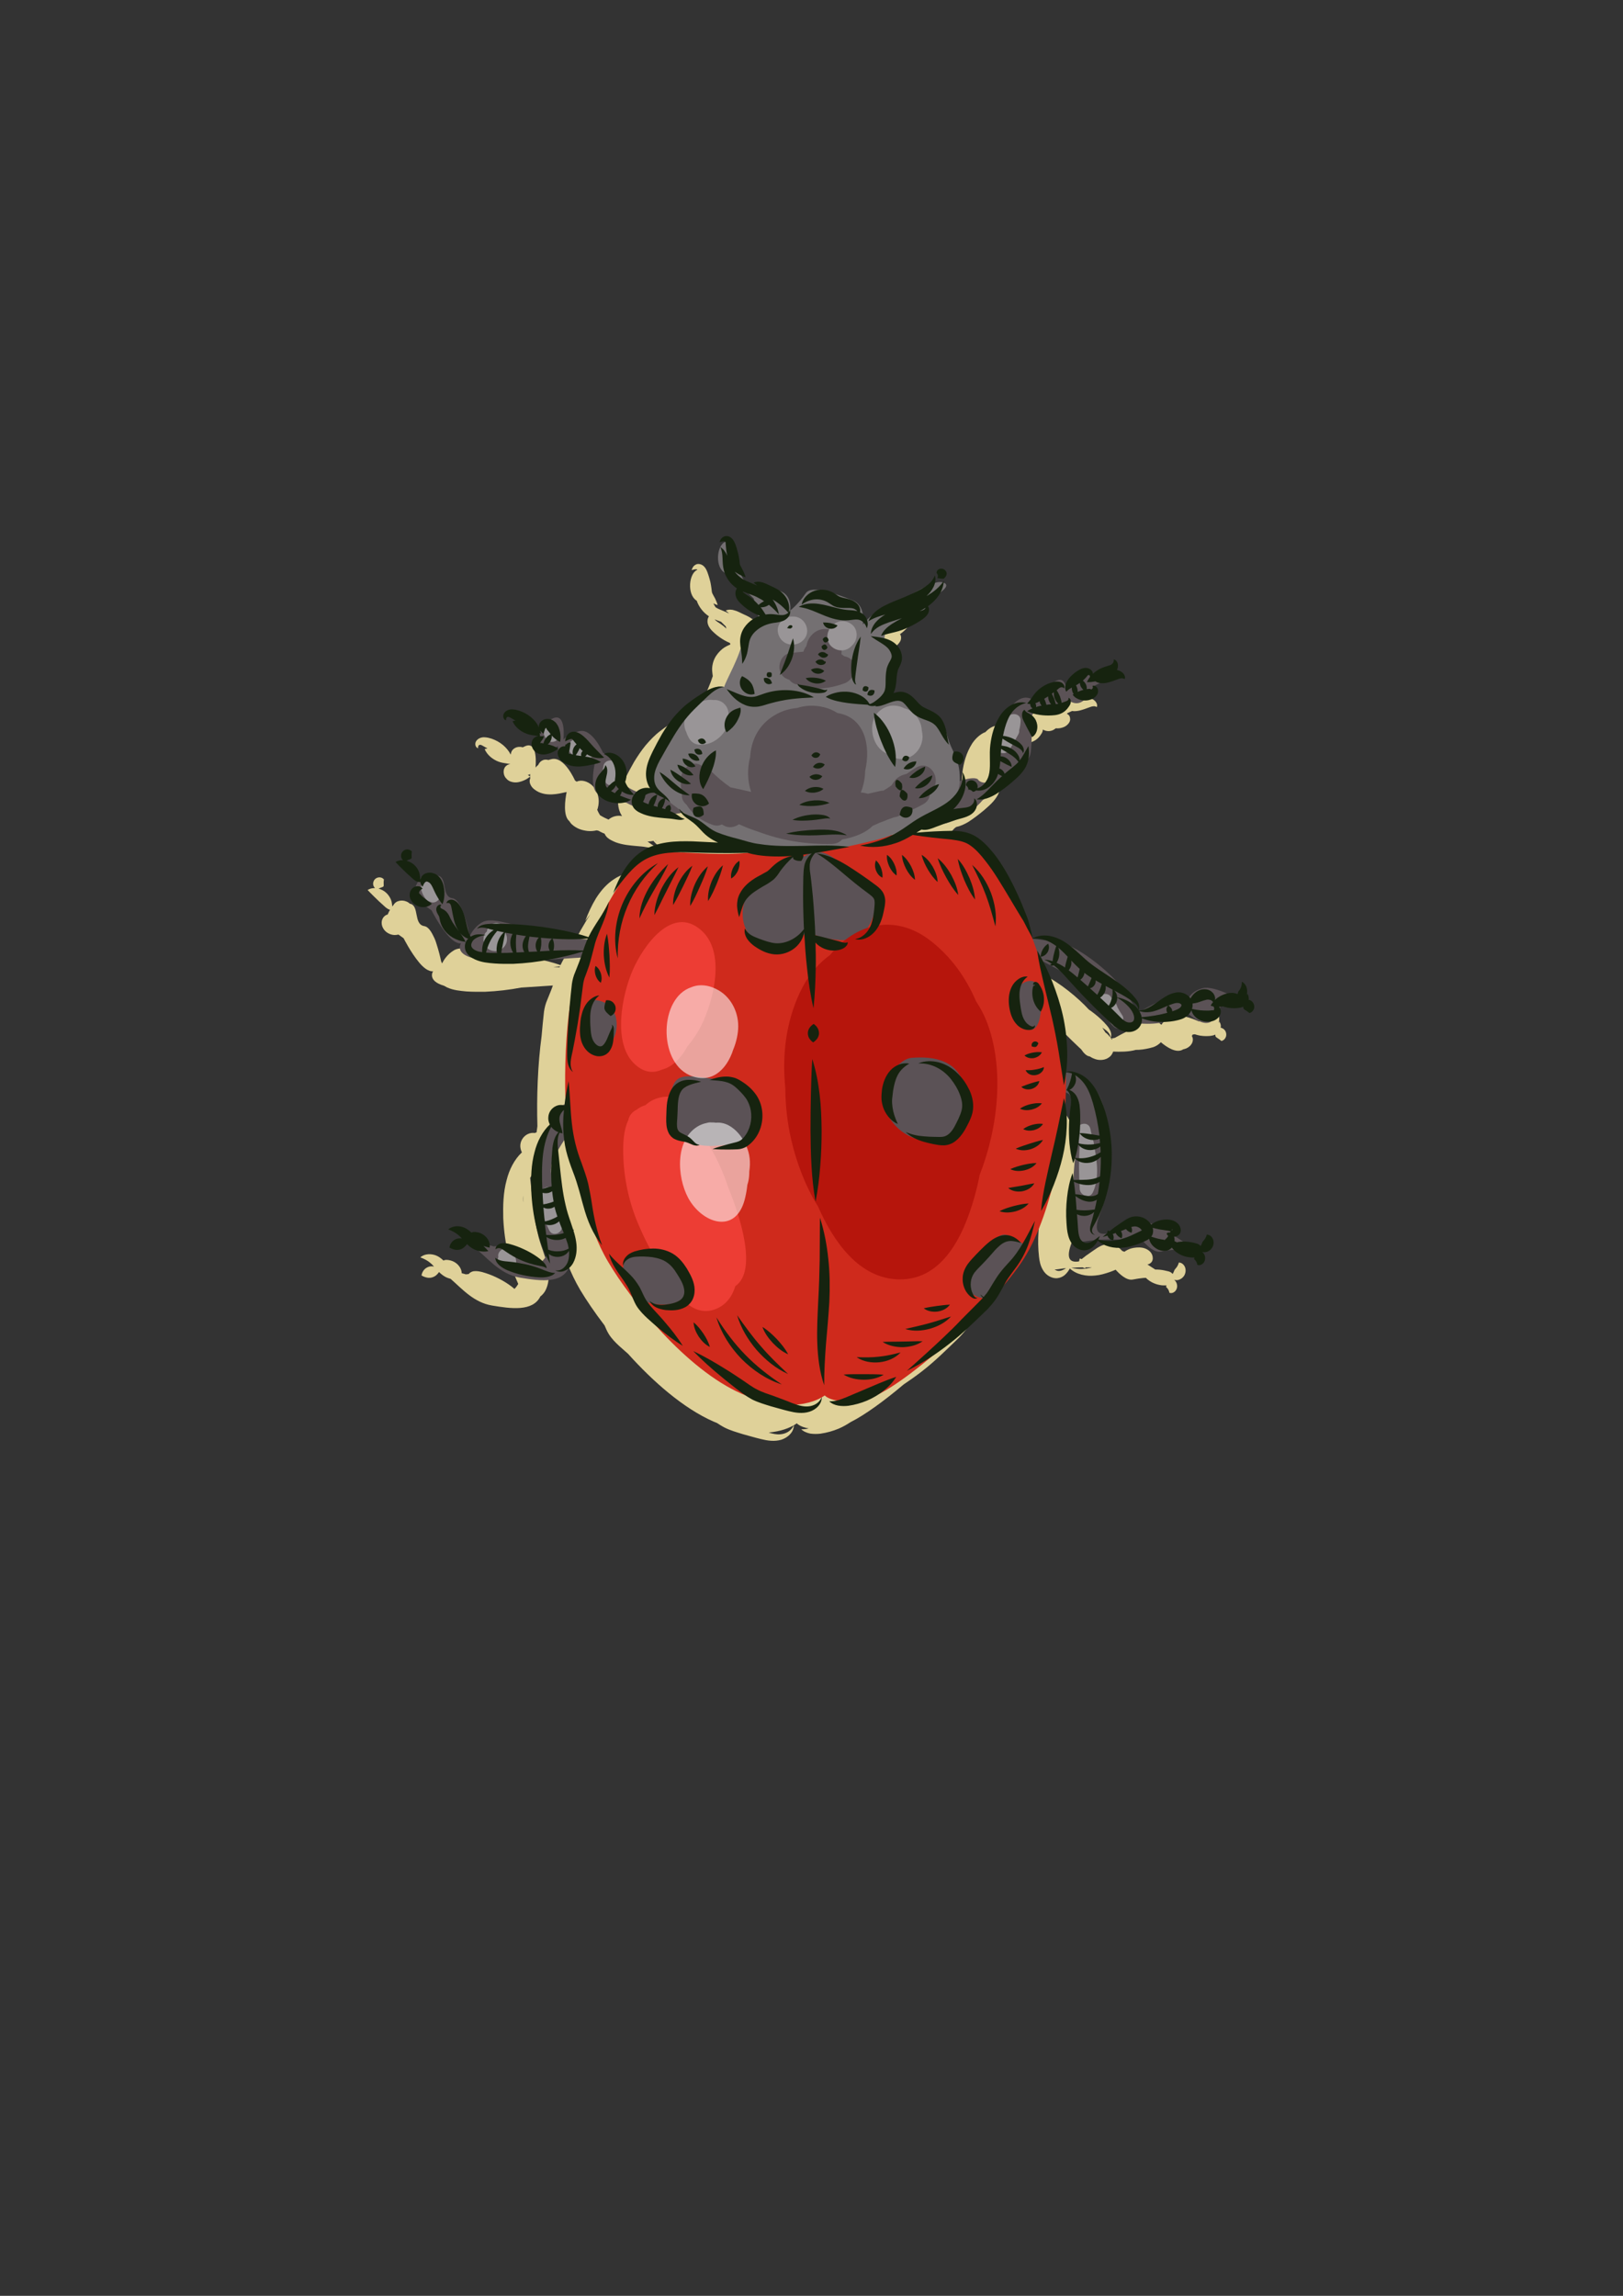 <svg xmlns="http://www.w3.org/2000/svg" width="210mm" height="297mm" shape-rendering="geometricPrecision" text-rendering="geometricPrecision" image-rendering="optimizeQuality" fill-rule="evenodd" clip-rule="evenodd" viewBox="0 0 21000 29700"><rect x="0" y="0" width="21000" height="29700" fill="#333333" stroke="none"/><g fill-rule="nonzero"><g fill="#DFD199"><path d="M11772 7826c-3 10-6 14-7 14 1 1 7 1 20 3 13 1 31 5 64 5 24-20 34-37 38-55 3-18-3-37-17-53-16-16-39-25-63-21-23 3-51 21-50 54 22 24 17 43 15 53z"/><path d="M15858 13343c-10-20-29-37-52-45-4-2-8-2-12-3 1-4 2-8 2-12 2-17-3-38-10-51-6-12-11-18-12-18-1-1 1 9-1 14s-3 3-3-2c18-63-8-140-63-165 1 59-17 95-42 123-4 6-10 17-13 34v5c-24-13-53-18-77-18-22 1-42 4-61 9-106-47-237-91-318-67-108 30-152 81-169 111-46-51-120-67-172-57-79 14-132 48-183 82-24 17-47 33-69 49-69 34-133 69-177 94-16 4-33 7-50 9-2-3-4-7-6-10 16-33 6-76-12-107-19-36-46-63-71-91-52-55-110-103-170-147-9-7-19-13-29-20-131-145-380-353-597-456-19-15-38-31-59-45-64-44-138-77-216-90-75-13-156-4-217 34-3-7-6-14-9-22 4 6 7 12 10 18-10-48-22-97-34-146-13-48-25-98-44-144-38-92-74-186-117-276-82-181-177-360-303-524-65-78-133-159-228-221-48-29-104-52-158-63-55-12-107-15-158-15-154 2-309 9-462 23l66-39c26 4 53 4 80-1 42-8 81-24 114-38 35-14 71-27 106-40 22-5 44-11 70-20 18-6 35-12 51-19 24-7 48-15 73-21 34-10 74-19 115-40 20-10 41-23 58-40 19-18 33-39 42-62 2-6 3-13 4-20 47-43 71-74 71-74s9-7 25-20c57-12 112-38 160-67 74-48 138-98 203-152 61-54 132-111 179-200 17-35 26-69 32-104 22-32 32-71 37-148 4-48 5-95 6-138 1 2 3 5 4 8 38-23 58-61 66-101 7-39 1-82-18-119-8-17-23-37-35-48-4-4-9-7-13-11 4-8 8-18 15-27 28 8 55 13 82 18 53 7 106 9 158 7 27-2 57-5 89-14s65-27 88-48c24-22 39-43 57-73 7-12 12-28 12-44 36 20 101 40 167-16 19 2 39 1 57-2 32-7 80-18 115-69 7-11 15-29 15-45s-3-30-9-42c-7-13-19-24-33-29 6-8 6-9 6-9s25-11 60-28c19 3 38 3 56 1 39-4 73-15 100-24l75-27c12-4 24-9 38-10 15-3 30-3 51 9 11-23 1-51-15-70-16-20-39-34-62-42-8-3-15-4-23-5 12-24 16-51 12-75-5-30-26-61-54-63 4 27-6 42-16 54s-23 18-33 21c-23 9-56 16-99 33-41 18-80 41-114 71-3 3-5 6-8 8 0-11-2-23-9-34-22-34-62-47-98-42-35 4-60 19-79 29-18 11-35 23-52 37-33 27-64 54-90 95-11 17-21 39-26 61 0 1-1 1-1 1s-24-122-142-44c-5 1-11 2-16 3-51 12-97 33-140 61-42 27-81 64-111 103-13 18-24 35-36 52-43-20-129-36-229 70-9 4-18 7-26 11-61 33-111 84-148 141-72 116-108 242-124 373-16 133 6 255-12 361-8 47-25 90-55 129-72 0-94-43-94-43s-32-32-164 1c-6-35-17-69-37-97 6 37 6 73 0 108-10 3-21 7-33 11 0-10 1-20 1-31 0-75-9-136-22-189 7 3 15 6 24 9 28-21 38-42 43-63s2-41-7-59c-8-17-22-32-41-41-20-9-44-14-77-5 0 1 0 1-1 2-28-61-58-119-76-192-4-17-8-31-12-45-11-59-25-120-64-182-35-58-100-94-149-117-51-25-94-42-122-67-31-24-62-68-109-110-24-21-54-42-90-54-36-14-76-14-109-7-16 3-32 8-46 14 22-46 29-95 35-136 6-57 7-107 17-147 5-21 11-33 23-58 11-23 30-56 34-98 7-82-31-151-79-193-43-43-97-64-146-78-1-18 1-34 4-46 46-14 90-24 135-36 61-14 123-38 181-66 58-27 115-60 168-97 25-18 60-44 80-86 9-22 10-46 3-66-2-7-6-13-10-18 20-14 39-29 56-45 43-38 81-85 108-136 61-45 102-94 47-121-2-1-5-2-8-3 0-7 2-14 2-21-5 7-9 12-14 17-28-7-62-4-100 7 8-33 9-66-2-96-28 77-83 120-143 157-28 14-55 29-84 45-59 29-120 58-180 83-78 33-164 63-248 108-59 31-118 73-161 126-24 20-45 39-61 55-4-10-8-20-14-30-9-17-24-32-41-45-12-69-45-146-133-179-60-22-139-53-219-79l-6-4c-11-8-38-23-58-31-22-9-45-15-68-19-30-4-61-4-91 0-75-7-136 2-164 44-89 134-201 224-201 224s34-194-129-253c-12-9-24-17-36-24-24-14-48-25-69-34l-65-31c-24-12-52-22-82-29-31-5-64-6-91 10 19 12 33 26 46 40-3-2-6-4-8-6-50-25-98-41-138-60-11-5-21-12-31-18-8-13-17-27-25-43-1-2-2-5-3-7 18 9 35 16 55 22-8-31-21-58-33-85-13-25-31-54-38-72-6-16-5-29-9-57-3-28-9-56-14-84-7-27-14-55-23-82-9-26-16-53-35-88-10-16-23-34-44-48-22-14-50-20-73-14-45 16-58 48-68 78 30-9 61-18 73-7l2 2c-110 44-137 315-14 397 2 1 3 2 5 3 28 81 85 154 158 202-21 32-23 72-12 105 12 38 36 65 56 86 20 20 38 35 58 52 40 32 83 60 130 84 12 6 26 12 40 18l5 20c-36 14-71 32-102 56-41 34-78 76-102 126s-35 110-31 159c2 25 5 47 8 68-68 212-194 425-213 500 0 0-24-8-65-4-67 4-134 36-190 69-73 46-144 91-212 145-70 53-132 118-189 185-56 68-104 141-149 214-43 75-83 150-121 226-36 77-78 161-85 259-7 73 7 153 50 216-56-11-121 1-172 43-1 1-1 2-2 3-31-13-71-32-111-57-9-14-17-29-24-43-5-11-12-25-13-31 1-7 3 3 5-6 2-8 8-30 11-48s4-37 4-56c-1-75-32-155-90-206-53-47-133-74-195-44-13-9-22-15-22-15s-138-318-304-276c-14 3-27 7-39 11-20-5-44-7-64-1-22 8-39 20-50 34-8 10-14 21-19 31-26 20-35 35-35 35s41-359-138-276c-10 4-18 8-27 13-10-3-20-5-30-6-34-2-74 7-103 41-13 16-20 36-20 53-2 1-3 2-4 3-11-21-25-42-40-61-35-44-79-80-129-108-25-13-50-25-77-34-28-8-52-16-90-18-36-3-83 11-108 47-27 39-8 89 24 95-7-30 14-48 26-44 12-1 23 6 37 14l56 32 2 1c-12 2-24 4-37 8 18 42 43 70 69 95 27 24 55 42 86 57 32 15 64 23 94 28 26 5 51 7 84 14-20 2-48 9-71 41-24 38-18 83-4 114 8 16 19 30 32 42 13 13 30 23 44 28 61 22 108 9 143-2 38-13 75-30 111-61 0 7 1 15 2 23-2 6-4 11-6 17-3 18-1 35 3 48 20 57 57 78 87 98 32 20 68 31 102 38 69 12 132 5 190-5 32-7 63-13 95-20-20 99-49 310 36 378 9 15 19 29 30 39 66 60 134 78 204 87 40 4 80 1 118-8 15 3 24 5 24 5s28 17 80 39c0 1 0 2 1 3 19 42 52 62 75 76 23 13 45 22 68 32 93 34 184 40 267 48 42 4 84 6 125 14 40 5 96 21 139-4-46-9-74-37-113-63-3-1-6-2-9-4 29-2 56-5 78-10 18 24 41 45 65 63 41 31 83 55 116 86 34 31 66 67 102 104 35 37 81 71 127 97 21 13 43 23 64 33-110-6-221-11-332-16-108-2-219-2-331 14-111 18-226 50-323 116-98 64-172 153-231 246-57 94-102 192-139 293 22-29 44-59 66-88-40 63-81 131-122 203 1 0 1-1 1-2-2 4-3 6-5 9-25 46-51 94-77 142-61 100-130 195-183 307-108-37-217-64-326-86-123-25-246-45-370-59-100-12-200-19-301-23-189-51-307-68-384-22-92 55-138 140-151 168-5-9-10-19-13-28-10-49-31-137-59-222-10-34-23-70-42-105-32-68-71-120-116-127-144-21-61-269-187-290-11-10-23-19-38-26-36-16-77-20-116-6-27 8-49 30-61 53h-1s-5 6-12 15c-1-4-1-9-1-13-3-16-4-33-8-51-10-39-35-81-67-111-28-26-63-46-101-56 18-9 31-14 41-17 12-5 19-7 22-12 4-5 3-13 3-26-1-13-2-31 3-64-22-25-49-30-72-26s-42 17-54 35c-12 19-17 42-12 64 4 14 11 28 23 39-33-1-66 5-96 25 32 34 57 58 80 81l65 63 67 61c13 14 31 28 51 40 9 5 18 8 27 10-11 18-21 38-30 61-19 5-37 15-52 33-22 26-30 62-25 95s21 59 38 79c35 39 86 58 128 59 17 0 33-2 50-6 66 48 67 48 67 48s89 179 201 314c112 134 180 112 180 112s-82 123 141 188c13 8 26 15 40 22 85 38 170 44 251 52 80 5 161 5 242 4 157-7 313-25 465-54 158-10 299-20 411-27-7 18-13 37-20 55l-54 134c-20 44-34 101-41 151-12 106-22 211-31 316-50 370-65 795-54 1164-4 27-8 54-11 80-8 3-16 5-24 8-28-4-59 0-85 12-51 22-95 75-101 141-3 36 6 69 20 98-99 93-164 225-197 357-45 164-48 332-44 496 8 165 30 329 70 488 30 124 71 245 124 361-11 19-28 44-49 64-25-22-49-40-75-58-52-36-108-67-165-94s-117-49-178-66c-30-7-68-16-110-11-25 4-50 18-65 37-22 1-35 4-35 4s-22-7-54-15c-1-31-12-59-28-83-22-33-54-58-90-73-19-8-38-12-58-15-11-1-26-3-45 1-5 1-10 4-16 6-32-32-75-63-126-75-61-15-128-6-173 34 55 21 95 43 127 70 18 14 34 31 50 49-22-5-43-4-63 1-23 7-43 18-61 36-17 19-32 42-38 78 32 19 56 25 78 29 22 3 42 2 60-4 18-5 36-14 53-28 12-11 24-23 36-41 29 28 65 58 107 74 15 6 29 10 43 14 152 133 301 306 535 345 245 41 528 81 626-117 25-19 46-43 63-72 45-83 53-183 39-272-7-51-21-100-35-147 2-5 5-9 7-14-4 2-7 2-10 4-10-32-21-63-31-94-28-79-52-152-69-231-38-156-54-319-72-484l-24-224c29-49 55-91 79-128 3 24 6 47 11 71 16 94 47 187 77 273 33 86 65 168 89 253 27 84 47 173 73 261 35 132 84 265 156 384 44 111 97 224 163 336 78 130 186 290 315 459 15 35 31 73 54 111 40 63 89 112 137 156 38 33 75 67 113 100 323 359 715 705 1107 877 15 7 30 11 44 18 30 20 60 39 94 57 81 41 163 63 239 87 79 21 156 45 237 64 80 20 173 35 263 8 44-15 84-39 114-73 30-31 47-73 47-114 25-14 38-25 38-25s39 46 154 66c-30 7-61 12-96 11 30 30 74 47 117 56 44 6 88 6 131 1 83-12 162-34 238-66 54-23 104-52 153-84 183-92 429-270 686-487 79-53 157-108 232-166 174-134 327-288 485-440 38-40 77-83 111-132 34-48 62-98 87-145 8-15 16-30 24-44 104-123 192-239 255-340 146-232 265-542 355-877 11-26 22-53 33-79 46-118 85-238 113-362 30-123 48-250 53-377 4-100 0-201-18-299 3-53 5-104 6-154 25 11 41 19 41 19s8 10 19 28c1 4 2 7 3 11 8 34 5 70 1 107-10 76-20 164-22 246-4 83-2 167 6 251 9 84 21 168 48 252 8-20 15-40 22-60-8 82-14 168-20 254-3-22-6-44-10-67-39 104-61 211-72 318-12 108-15 217-8 325 5 53 7 107 23 168 17 60 52 129 117 164 31 18 71 29 107 24 37-4 69-20 93-40 29-26 50-55 66-85 84 78 213 105 329 91 64-5 126-24 185-44 27-9 53-20 79-31 43 49 139 144 222 127 19-4 36-7 52-9 8-1 16-2 25-4 46-7 78-9 93-9 3 3 6 8 10 11 53 48 123 78 197 86 9 1 18 1 27 1s15 1 30-1v1c0 14-3 20-3 22 1 2 7 4 15 14 9 11 21 26 28 60 34 11 65-7 82-31 18-25 23-60 11-92-6-19-18-34-32-45 13 3 26 5 40 4 35-5 69-26 90-59 20-34 23-74 11-107-13-33-41-61-80-62-11 37-23 54-34 68-10 13-17 19-21 26-4 6-6 15-13 30-3 7-7 15-13 24-11-14-25-23-32-26-15-7-18-6-27-9-16-4-32-8-48-11-38-8-77-12-117-11l-102-66h1c15-6 23 0 51-29 14-15 19-43 17-55-1-15-2-23-6-35-7-22-21-40-36-54-30-26-61-37-90-43-30-5-54-5-79-3s-49 6-73 13c-29 10-57 23-83 42-8-4-18-7-29-11-1-1-1-2-2-3-28-33-63-57-102-71-39-13-82-16-123-7-41 8-72 28-98 44-45 30-90 61-134 93-2 0-3-1-4-1v3c-21 16-41 32-61 48-7-3-15-6-24-8-5 12-7 23-7 33-3 1-5 4-7 5-110 17-176-31-85-259 11-27 21-56 30-85 22-57 41-115 57-174 53-197 72-403 61-608-12-180-48-358-109-527-18-61-38-113-61-152-5-8-9-15-14-23-31-58-69-114-118-160-56-52-126-92-198-105-3-2-4-5-6-6 0 1-1 3-1 4-26-4-53-5-79-1 10-92 14-183 12-275-4-152-23-304-57-452-33-148-80-292-135-432-36-90-75-177-119-263 66 34 139 72 211 112 60 59 114 124 173 188 113 125 232 244 352 362l91 87c9 8 18 16 26 24 36 53 72 89 112 93 28 18 60 34 99 42 55 10 121 1 170-47 16-17 26-37 34-58 84 4 203 4 293-22 14-1 27 0 41-1 31-2 62-6 92-12 31-6 61-12 95-23 31-11 68-32 96-63 79 67 205 149 289 92 14-3 28-7 42-13 27-12 57-35 73-69 7-15 13-40 9-59-2-12-7-22-12-31 4-7 7-13 10-19 10-1 19-2 28-4 23 8 46 14 70 18 26 4 53 6 79 6 28-1 49 0 87-9 9-2 19-6 30-11-1 10 0 18 3 24 3 7 10 12 22 20s28 17 54 39c33-9 50-32 58-55s5-48-5-69zm-194-59c-1-1-3-5-3-10 3 7 4 11 3 10zm-1269 160c-4 2-7 4-10 6-3-5-5-8-8-12l18 6zm-69-102c22 20 41 47 41 80-13-19-28-35-45-51-6-4-12-8-18-13-12-19-26-40-41-63 22 14 45 29 63 47zm-1150-814c-60-8-120-17-174-22 62-8 120 2 174 22zm-6405 3029c-3-33-3-66 1-99 0 3 0 6-1 8v91zm4415-4397c7-3 14-5 21-8-5 2-10 5-14 8h-7zm2541-2067s-1 0-2-1c1 1 2 0 2 1zm-2909-671c-10 11-15 18-15 18s2-12 4-30c4 3 7 8 11 12zm-1452-319c-20-15-42-32-61-44s-33-22-42-30c-6-5-11-10-15-16 29 12 56 22 82 31 37 36 61 60 61 60l7 28c-11-10-21-20-32-29zm-1834 2070c-8-8-17-16-25-23 9 7 18 15 25 23zm-702-146c20-7 30-13 30-13s-2 12-1 31c-10-7-19-13-29-18zm1647 845c1 0 2-1 3-1 6 5 13 10 20 15-8-4-16-9-23-14zm115 518c213 5 427 10 641 6 25-1 51-2 77-2h2c-308 30-628 4-887-7 55-1 111 1 167 3zm-1352 1124c-25-1-51-3-81-5 29-2 57-4 86-7-2 4-4 8-5 12zm2856 6041c-49 5-100-7-150-23 161-14 270-62 323-93-30 75-105 111-173 116zm3644-2121c-40 15-70 7-94-12 15 1 30 0 48-3 33-6 67-10 100-13-18 12-36 22-54 28zm122-33c70-5 123-5 123-5h25c9 5 18 9 31 12 2-4 2-8 3-12h84c-84 22-174 29-266 5zm-352-2153v2c-26-7-51-11-77-12 1-5 1-10 2-15 26 5 51 14 75 25z"/></g><g fill="#5B5256"><path d="M15154 15856h-202s-112-90-291-23c-180 67-606 314-426-134 179-448 134-1278-23-1547s-291-246-291-246c-202-90-471 45-403 89 67 45 313 157 313 157s157 202 112 516c-44 314-89 986-67 1165 23 180 45 247 179 224 135-22 292-22 292-22h426s134 179 246 157c112-23 179-23 179-23l381 68-381-247s157-134-44-134zM7735 12158s-425 0-806-112-583-180-695-112c-112 67-157 179-157 179s-84-473-224-493c-157-23-45-314-224-292l-180 23s-179 202-22 314l157 112s89 179 202 313c112 135 179 113 179 113s-135 201 403 224c538 22 1076-45 1300-45s291-247 67-224zM7175 14399c0 134-269 448-246 739 22 292 156 1076 156 1076s-112 269-291 67c-179-201-403-156-403-156s-449-135-269 0c179 134 336 358 605 403s583 90 650-179 0-314-67-561c-68-246-269-582-135-829 135-246 247-381 247-381v-314s-247 23-247 135zM15557 12785c-157 45-179 135-179 135s-68-90-247-23c-179 68-403 202-403 202s-90-157-224-336c-135-179-583-560-852-583-269-22-650-134-403 135 0 0 650 313 829 470s269 583 426 516l157-68s336 45 470-44c135-90 179-135 179-135s292 314 404 112l112-201 224-23s-336-202-493-157zM8741 10302s-179-152-318-96l-138 55s-290-97-290-249-194-276-194-276-138-318-304-277c-165 42-207 111-207 111s42-359-138-276c-180 82-221 138-221 138s-332-304-208-166c125 138 263 276 263 276s-166 152 0 152 235-41 235-41-28 221 207 207 277-27 277-27-97 373 41 442 360 110 360 110 179 111 483 139c304 27 470-70 152-222zM13343 9667c14-194 0-373 0-373s14-153 222-139c207 14 262-96 262-96s125 110 235-42l111-152s359-166 248-180c-110-13-262 56-262 56-249-56-373 124-373 124s-28-138-166-28c-138 111-249 222-249 222s-124-111-276 69c-152 179-235 331-221 511 13 180 0 470-97 484s-125-42-125-42-55-55-317 56c-263 110-622 276-484 359s166 235 442 138c277-97 415-276 415-276s193-152 387-346c193-193 235-152 248-345z"/></g><path fill="#CF2A1C" d="M9932 10992c-640 148-1435-67-1636 90-202 157-807 1143-919 1905s-67 1793 45 2062 156 784 448 1277c291 493 1008 1390 1725 1704 718 313 1076 22 1076 22s112 134 538 45c426-90 1659-1210 2040-1816 381-605 582-1748 537-2465-44-717-515-2017-784-2488-269-470-538-493-919-537-381-45-1860 134-2151 201z"/><path fill="#747072" d="M9371 8886s-201-68-448 291c-246 359-515 605-538 784-22 180 202 359 202 359s448 336 695 515c246 180 1300 202 1703 112 403-89 538-112 852-291 313-179 425-269 425-269s157-45 157-314-112-358-157-537c-44-180-89-225-224-292-134-67-246-201-246-201l-269-68s67-134 67-336 0-246-90-291c-89-45-44-157-44-157s425-112 493-247c67-134 45-179 45-179s344-164 224-224c-135-67-426 179-673 269-246 90-381 269-381 269s45-247-134-314-526-209-605-90c-90 135-202 225-202 225s45-247-202-269c-246-23-336 0-426-180-89-179-44-448-179-448-134 0-179 314-45 403 135 90 381 337 381 337l68 269s-157 0-202 246c-45 247-224 538-247 628z"/><path fill="#5B5256" d="M10403 11080s-209-60-344 105-285 254-359 344c-75 90-180 389 44 629 225 240 719-105 719-105s90 75 359 105c270 30 420-90 494-359 75-270-149-360-314-509-165-150-344-375-599-210zM7693 12937s-164 209-104 434c59 224 45 284 209 209 165-75 225-314 150-479-75-164-255-164-255-164z"/><path fill="#B6150C" d="M12764 13209c-35-90-81-174-133-252-132-310-328-585-596-791-459-352-968-220-1295 189-157 112-293 276-391 486-182 389-230 813-188 1233 1 228 27 457 79 680 65 277 177 587 344 853 199 453 531 935 1048 944 613 11 877-669 1003-1166 16-61 28-124 41-186 248-634 320-1402 88-1990z"/><g fill="#ED3D34"><path d="M9422 15361c-61-188-144-370-244-540-110-377-307-699-637-623-77 18-139 52-189 99-9 3-18 6-28 9-33 13-62 30-87 50-54 25-98 77-107 135-64 132-69 303-66 445 8 315 76 626 201 915 66 153 159 352 281 515 163 354 401 684 706 572 138-51 219-160 263-300 288-200 64-895-93-1277zM8563 13838c141-36 250-152 331-301 78-93 142-193 178-266 161-325 325-957-3-1240-375-325-744 206-879 512-140 317-275 959 30 1230 118 106 235 112 343 65z"/></g><path fill="#5B5256" d="M9220 13955c-342-40-494-90-539 194-44 285 15 704 569 674s524-195 494-434c-29-240-134-390-524-434zM11795 13685c-194 16-449 389-329 689 120 299 479 479 764 329 284-150 314-374 269-584-45-209-165-479-704-434zM8322 16200s-344 0-239 315c104 314 314 374 554 359 239-15 329-210 194-464-135-255-509-210-509-210zM12739 16799s-390-45-150-389c240-345 329-494 479-419 150 74 210 134 210 134s-390 599-539 674zM13472 12966c0-265-105-314-224-254-120 60-165 284-60 479s284 210 284-225z"/><g fill="#fff" fill-opacity=".569"><path d="M9700 14986c-21-211-207-484-437-462-18-3-37-4-54-3-23-3-45 0-67 7-30 6-61 16-93 32-321 169-291 664-145 936 176 326 604 477 729 33 16-59 29-127 37-200v-1c6-18 11-36 15-57 7-35 10-75 10-116 9-58 11-116 5-169zM8917 13907c280 128 486-65 570-328 42-100 64-209 65-298 2-204-107-402-287-487-1-1-2-1-3-2-3-1-5-2-7-3-32-15-66-27-103-35-77-15-146-8-206 17-414 137-432 951-29 1136z"/></g><g fill="#5B5256"><path d="M11846 9935c-40 25-78 50-115 76-100 25-142 59-194 147-34 26-70 49-107 70-12 0-25 1-38 4-55 12-109 25-163 37-31-10-62-15-91-17 35-88 55-183 56-278 78-338-11-696-359-750-48-31-103-57-167-73-128-33-247-27-355 8-119 10-236 51-340 126-174 125-256 312-267 509-38 148-37 304 13 451-84-20-169-39-255-57-4-1-8-1-12-2-92-64-180-138-263-222-33-33-68-49-104-54-1 0-2-1-3-2-121-86-261 33-271 156-7 73-1 140 14 203-9 48 5 100 59 144 71 119 189 209 341 261 41 14 81 10 116-7 8 5 15 10 23 14 64 38 141 24 198-16 78 36 159 68 242 94 304 115 625 169 962 161 57-2 101-25 130-58 152-27 303-82 395-176 31-13 61-27 91-41 36-13 71-26 106-41 27-9 53-19 80-29 19-2 39-7 58-16 29-14 57-28 86-41 77-33 153-68 228-109 69-36 94-93 91-150 11-12 22-25 34-39 121-148-33-401-219-283zM10213 8794c29 38 73 64 132 64 157 98 443 35 585-19 151-58 191-309 0-348-3-1-5-1-8-2-10-9-22-18-34-25 5-56-2-114-19-167-73-241-364-192-427 26-4 12-6 23-8 34-17 20-30 45-39 74-59 4-119 11-179 20-97 14-149 136-126 222 17 67 65 106 123 121z"/></g><g fill="#999597"><path d="M9228 9056c-78-12-164 16-230 62-106 74-175 196-130 326 3 10 9 18 13 28 5 20 13 39 23 56 22 49 62 90 116 102 25 6 51 6 75 2 100-2 199-66 259-141 47-58 72-129 70-199 3-19 4-39 3-59-5-112-98-187-199-177zM11928 9454c-5-104-59-205-150-260-24-14-49-24-74-30-106-54-230-54-333 42-106 99-106 271-46 395 37 77 102 134 178 162 36 29 80 49 133 54 166 16 298-123 301-285 0-26-3-52-9-78zM10263 7976h-19c-95 0-185 83-181 181 5 98 80 181 181 181h19c95 0 185-84 181-181-4-98-79-181-181-181zM10777 8087l-20 20c-67 67-71 189 0 255 73 67 184 72 256 0l19-19c67-67 72-190 0-256s-184-71-255 0z"/></g><g fill="#999597"><path d="M7079 9572c31 37 97 32 128 0s39-67 29-110c-5-21-19-39-37-50-24-38-71-56-113-37-44 19-59 60-52 106 5 36 23 63 45 91zM7647 9644c-53-37-115-62-179-72-37-5-71 1-95 33-14 18-19 39-18 60-2 35 16 77 49 91 54 53 130 74 208 63 13-2 24-10 34-20 14-8 26-18 33-31 27-45 8-96-32-124zM7987 9925c0-116-178-116-180 0v2c-8 16-10 36-5 59 10 36 17 73 22 110 11 48 66 76 112 63 35-10 54-36 60-66 24-26 34-63 10-102-13-23-19-41-19-66zM6557 12115c-7-33-23-57-43-77 1-11 1-22-2-32-13-49-63-74-111-63-54 12-97 54-101 107-8 7-16 13-21 22-13 18-19 38-22 59v1c-5 37 3 76 25 108 44 64 129 83 197 45 61-33 92-102 78-170zm-167 48c3 1 2 1 0 0zM5514 11385c-119 46-53 188 4 256 11 14 28 21 47 24 11 6 24 10 38 10 45 0 95-42 90-91-8-89-57-248-179-199zM13052 9260c-129 100-179 261-154 419 12 79 129 84 165 21 20-35 40-70 60-106 2-2 4-4 6-7 5-10 10-19 15-29 10-19 21-37 31-56 11-19 14-38 12-55 11-40 17-80 19-123 3-86-98-108-154-64zM14519 13131c-23-33-43-68-62-104-1-8-4-15-8-23-9-19-18-37-27-55s-23-30-39-37c-2-3-4-7-6-10-20-44-84-55-123-33-46 27-53 80-33 124 38 82 86 157 142 228v1l15 18c63 79 202-26 141-109zM14148 14762c-2-9-5-15-8-21-11-49-22-95-32-139-26-113-200-65-174 48 13 58 25 116 35 174-11 186-10 372 2 558 5 82 126 132 168 46 82-167 61-385 22-584-3-28-8-55-13-82zM7213 15578c8-16 10-37 1-61-12-32-24-65-36-97-40-109-200-67-174 48 3 17 7 34 11 51-16 19-24 45-19 75 21 113 59 220 111 323 48 95 186 26 165-70-20-89-39-179-59-269zM6583 16164c-68-38-152 28-135 98-18 42 1 87 38 113 19 14 38 27 58 41 59 42 132-15 135-78 4-72-35-138-96-174z"/></g><g fill="#16230F"><path d="M10090 8732c76-50 126-128 157-211 29-84 39-176 13-263-31 85-53 162-81 239-27 77-59 151-89 235zM11093 8552c13-104 33-206 44-317-65 91-99 198-116 307-7 55-10 110-5 165 1 27 5 55 13 83 5 14 11 28 19 40 4 7 8 12 13 17 3 5 18 13 20 4-2 3-5 0-7-1-2-2-2-5-3-8-2-7-4-13-5-19-2-13-3-25-2-38 1-25 5-50 8-77 7-52 13-104 21-156zM11182 8880c-12 7-21 20-20 52 26 18 41 17 55 11 12-8 21-20 20-52-26-18-41-17-55-11zM11290 8994c15-11 28-28 25-62-31-12-48-8-63 0-14 10-25 23-29 56 29 18 50 14 67 6zM9884 8772c-4 35 11 56 30 69 19 11 44 17 75-2-9-34-21-48-36-59-17-9-34-15-69-8zM9983 8752c5-31 3-41-3-49-8-7-18-9-49-4-17 26-12 43-2 55 11 9 28 15 54-2zM10185 8124c2 3 8 2 37 8 29-8 33-23 30-33-4-9-17-18-44-5-17 24-23 27-23 30zM10354 8893c14 11 29 21 45 29 32 17 66 28 101 36 35 7 70 11 106 9 18-1 35-2 56-7 18-5 43-21 40-42-13 14-28 9-43 6l-47-13c-33-9-65-16-97-23s-64-14-97-19c-17-3-34-6-51-8s-32-3-46-15c-1 20 18 37 33 47zM10549 8841c47 5 96-2 137-35-47-24-86-31-128-37-41-4-81-7-133 4 32 43 78 61 124 68zM10575 8716c31 2 65-5 90-37-32-25-57-31-83-35-27-1-53 1-89 19 20 36 51 49 82 53zM10616 8603c12 0 20 0 37-5 9-2 17-7 24-15 7-7 12-22 3-28-9 5-13-1-17-4-3-3-7-7-10-9-5-6-21-9-31-11-23-1-46 4-71 30 20 30 42 39 65 42zM10714 8466c-18-6-24-14-32-18-7-6-15-9-25-11-11-2-23-3-36 1-14 4-29 12-37 30 15 12 21 20 30 26 8 7 18 11 29 14 12 1 25 2 40-4 15-5 31-18 31-38zM10662 8408c15 1 33-4 45-33-14-29-23-36-33-38-12-1-22 3-44 25 3 32 18 42 32 46zM10677 8312c12 1 26-3 45-28-6-30-18-39-32-43-13-1-28 2-45 28 8 31 19 39 32 43zM10732 8132c38 7 82-3 105-41-40-17-64-24-91-30-28-5-52-8-96-8 7 44 44 71 82 79zM8685 10194c67 55 152 99 241 93-72-50-133-96-194-148-62-51-121-108-198-152 33 81 85 150 151 207zM8771 10102c49 33 109 53 170 38-46-41-88-68-129-97-43-29-83-58-138-86 9 62 49 111 97 145zM8841 10002c38 24 83 38 132 25-30-41-60-63-93-85-33-21-66-40-115-50 8 50 39 85 76 110zM8889 9907c32 18 70 27 110 7-25-36-47-53-72-69-26-14-51-26-94-32 0 44 26 74 56 94zM8905 9751c8 38 30 58 54 74 26 14 54 23 91 11-11-40-31-59-54-73-24-13-50-21-91-12zM8985 9696c3 35 17 50 33 60 18 9 38 12 69-3-3-35-17-50-34-60-17-8-37-12-68 3zM9135 9604c-11-33-26-43-43-49-17-4-35-3-62 20 8 31 25 43 42 49 19 4 39 3 63-20zM11706 9779c-15 7-28 19-32 51 25 21 43 21 58 16 15-7 28-19 33-51-26-21-44-21-59-16zM11691 9944c40 17 76 9 106-7 29-18 55-44 60-87-42-1-69 10-96 24-25 16-48 33-70 70zM11765 10057c48 18 97 3 136-22 37-26 69-66 70-118-48 18-78 37-111 58-31 23-61 44-95 82zM11838 10196c54 12 105-8 146-37 40-30 74-73 79-128-51 20-85 45-122 70-35 27-68 53-103 95zM11887 10326c61 1 113-22 159-53 44-32 85-72 105-129-59 15-103 41-146 70-43 30-83 62-118 112zM10565 10734c-132 6-263 17-394 50 133 24 265 26 397 22 133-5 257-20 390 0-57-38-125-57-192-66-68-9-135-8-201-6zM10496 10539c-83 9-165 27-242 67 86 16 168 11 249 5 40-4 80-8 121-15 40-5 76-15 119-6-28-36-80-46-121-50-42-5-84-4-126-1zM10535 10354c-66 6-133 19-193 58 69 18 133 17 197 14 64-5 128-12 194-39-65-31-132-36-198-33zM10539 10254c40-6 81-16 116-49-45-24-84-26-124-23-39 5-77 16-116 49 42 24 83 26 124 23zM10640 10041c-34-22-59-25-85-25-26 3-50 8-82 33 24 32 56 40 86 40 30-3 60-14 81-48zM10588 9870c-25 7-49 18-69 52 31 22 58 23 83 19 26-6 50-18 69-51-31-23-58-24-83-20zM10499 9772c19 29 41 34 62 32 21-3 41-14 52-47-26-23-43-26-61-24-18 3-34 11-53 39zM13335 9135c5 11 13 22 25 29-24 10-47 21-69 36 54 27 107 40 160 48s105 10 158 7c26-1 56-4 88-13s65-27 88-48c25-23 39-43 58-73 8-16 15-35 12-55-2-19-15-36-30-39 4 15-3 26-9 33-7 6-15 9-25 13-16 6-36 14-54 20-5-31-13-57-22-83-12-27-24-53-43-81 1-1 2-1 3-2 16-13 27-25 40-31 12-7 35-11 54 10 14-29-10-66-43-80-36-14-72-9-98-2-52 12-98 32-141 61-42 27-81 64-110 103-30 38-46 74-87 112 13 6 27 8 41 9 0 9 1 18 4 26zm204-17c-4-18-8-32-14-47-4-10-9-21-14-31 17-10 33-21 50-31 1 18 4 37 10 54 7 17 17 34 30 48-21 1-41 4-62 7zm97-163c-2 28 2 56 11 81 11 26 26 49 47 69-8 1-17 2-26 3h-7c-2-6-3-12-5-17-5-19-11-37-17-54-9-21-18-41-29-63 9-6 17-12 26-19zm-187 119c1 0 2-1 3-1 1 8 3 16 6 24 4 11 11 22 19 32-11 2-22 3-32 6-13 4-26 7-38 12 0-18-1-29-6-40-1-3-3-6-5-9 20-7 38-16 53-24zM8119 11724c88-210 222-398 394-558-207 114-367 310-461 530-92 220-122 472-59 701-5-235 37-463 126-673zM8645 11178c-100 92-184 198-253 315-66 118-118 250-118 388 56-124 115-238 181-352 64-114 136-226 190-351zM8779 11218c-95 73-166 172-220 277-52 107-90 222-92 343 58-105 104-208 157-310 50-103 105-202 155-310zM8777 11426c-42 87-71 183-68 282 52-84 91-167 133-250 40-84 82-165 117-258-81 58-138 139-182 226zM9159 11207c-75 63-128 145-168 232-38 88-64 182-60 281 52-84 88-168 126-252 37-84 75-167 102-261zM9354 11194c-68 57-113 132-147 211-31 79-52 164-45 252 48-74 80-149 112-225 30-76 61-152 80-238zM9547 11266c16-39 28-80 20-130-44 26-67 62-86 100-16 38-28 79-20 129 44-26 67-62 86-99zM7886 12362c-7-94-12-186-32-283-36 92-45 190-41 287 7 96 25 192 72 280 9-98 5-191 1-284zM7706 12496c-16 45-10 83 0 120 12 36 30 70 68 98 16-45 11-83 1-120-13-36-30-70-69-98zM13556 12317c16-32 25-69 6-109-36 24-53 47-69 73-14 26-26 52-28 96 43-4 72-30 91-60zM11434 17784c-92-8-175-6-260-7-84 1-168-2-259 5 79 48 169 66 259 67 90 0 181-17 260-65zM11084 17557c85 59 193 76 295 66 102-11 204-52 274-127-99 25-188 46-282 55-93 11-185 10-287 6zM11679 17355c-84 3-167 0-259 5 78 50 170 68 260 68 91-3 183-24 258-77-92-2-174 4-259 4zM12030 17190c103-29 202-79 275-159-103 31-196 64-294 90-96 27-194 46-298 72 104 32 214 25 317-3zM12130 16967c62-9 122-36 161-89-65 2-116 11-170 17-54 9-106 14-169 30 52 40 117 49 178 42zM13117 15602c-62 17-122 34-185 67 68 24 137 19 203 3 65-18 128-48 175-103-71 3-132 18-193 33zM13383 15308c-64 10-115 23-168 32-54 10-106 16-170 29 51 43 120 52 182 42 63-12 124-45 156-103zM13072 15125c59 29 123 28 183 15 59-14 117-42 157-94-65 0-118 12-173 24-55 14-108 27-167 55zM13316 14797c-56 19-111 35-174 63 63 29 133 25 196 6 63-21 122-59 157-119-67 13-122 33-179 50zM13379 14620c45-13 88-36 116-80-52-8-93 0-134 10-41 12-80 25-122 57 47 25 95 23 140 13zM13350 14354c49-13 96-35 131-80-56-8-102 0-148 10-45 12-90 26-136 59 52 24 104 22 153 11zM13448 13985c-50 10-82 21-118 32-36 12-69 23-116 43 38 36 92 40 138 26 45-15 87-49 96-101zM13444 13826c-18 4-36 9-53 11-18 4-35 5-54 7-20 1-40 1-66 0 8 25 30 44 54 55s51 13 77 9c26-5 52-15 71-34 20-17 34-42 34-69-25 10-44 16-63 21zM13378 13688c41-9 82-31 103-75-48-6-81-2-116 4-34 7-67 14-109 37 34 34 80 40 122 34zM13405 13542c11-6 17-15 31-45-18-27-43-28-62-20-17 9-33 29-23 61 32 8 43 8 54 4zM10116 17910c-173-115-332-239-473-384-142-145-262-307-373-483 59 200 176 382 321 533 147 149 327 271 525 334zM9844 17415c-110-125-207-260-306-400 48 165 139 316 251 448 114 129 250 242 408 312-125-118-245-233-353-360zM10052 17324c-56-58-114-113-187-158 29 81 79 147 134 207 57 59 120 113 199 147-40-76-92-137-146-196zM9041 17292c37 53 81 102 144 133-19-67-50-121-84-173-36-51-72-101-127-145 4 70 32 130 67 185zM11418 11354c5-48-5-85-17-121-14-36-30-69-66-103-20 44-15 88-2 128 16 39 40 76 85 96zM11601 11326c5-57-10-104-30-149-21-44-48-86-94-118-6 56 9 104 29 149 21 44 48 86 95 118zM11839 11382c-2-66-25-123-52-178-30-53-64-105-116-144 3 68 25 124 52 178 28 53 62 103 116 144zM12068 11211c-36-59-80-114-143-152 17 71 47 131 80 189 35 57 72 113 127 162-3-73-30-138-64-199zM12133 11102c27 91 68 171 111 251 44 78 91 155 155 225-12-95-49-180-92-261-46-79-100-155-174-215zM12393 11112c16 98 49 186 84 274 38 87 79 172 139 251-6-99-36-191-72-279-39-88-84-173-151-246zM12879 11984c20-146-6-295-57-433-53-137-133-266-244-362 66 130 128 255 177 387 50 132 86 266 124 408zM9668 8974c28 11 60 16 96 3-4-38-11-63-18-85s-16-40-27-55c-11-16-24-30-42-45-19-14-40-28-75-45-24 30-30 61-29 91s11 58 28 82c17 23 40 42 67 54zM10947 7889c-36-4-72-12-109-21-75-17-155-43-242-55-86-13-186-10-261 39 88 12 158 38 232 70 73 30 149 66 237 87 43 10 89 18 137 17 49 0 89-9 122-11s59 0 88 20c28 18 52 50 64 92 21-40 15-94-10-138-16-29-45-53-77-68 7-30-2-66-21-93-31-41-77-63-117-75-42-12-79-17-107-27-14-4-25-8-35-15l-43-29c-11-8-38-24-58-31-22-9-45-16-68-19-46-7-93-4-137 10-87 29-155 99-170 180 65-47 131-68 192-69 30 0 59 4 87 13 14 4 27 9 39 15 15 7 21 11 41 24l52 33c23 11 48 19 70 22 46 7 85 5 117 5 33 0 63 2 87 13 13 7 26 16 36 29-6-2-12-4-19-5-50-10-93-8-127-13zM9383 7007c10 10 3 16 7 35 2 17 4 47 7 75 3 25 8 48 13 72-20-43-47-87-89-111 44 96 15 188 46 303 24 93 86 177 168 231-22 32-24 72-13 105 12 38 36 65 57 86 20 20 38 35 58 52 40 32 82 60 129 83 20 10 43 21 67 29-44 15-86 37-123 66-42 34-79 76-103 126s-34 109-30 159c2 51 13 92 17 135 6 43 8 88 10 135 28-38 47-83 61-129 12-47 17-96 25-135 13-77 51-131 109-177s129-76 207-88c42-6 94-10 144-35 25-14 46-33 60-56s19-51 12-74c-5 11-11 20-17 27 15-56 4-115-21-168-27-53-74-101-125-130-25-14-48-25-70-35l-65-31c-24-11-52-22-82-28s-64-6-91 10c20 12 34 25 46 39-3-1-5-3-8-5-50-25-98-41-138-60-56-27-106-66-144-117 19 14 37 23 56 35 27 13 53 27 84 36-8-32-21-59-33-86-12-25-30-54-38-71-5-16-5-29-8-57-4-28-9-56-15-84-7-28-14-55-22-82-10-27-16-53-36-88-10-16-23-35-44-49s-49-19-72-13c-46 16-59 48-69 77 30-8 61-17 73-7zm710 814c35 29 68 62 108 104-21 21-49 30-74 32-36 3-75-7-123-11-32-3-65-1-98 4-21-33-40-64-64-94 28 2 55-4 79-15 10-5 19-10 28-17 44 36 87 77 129 124-10-67-39-132-79-190 0-1 1-1 1-1 32 19 62 39 93 64zm-360-123c43 15 83 37 123 60 10 6 20 13 30 20-24 12-47 26-71 48-27-31-56-59-88-84-19-16-41-32-61-44-18-12-32-22-42-30-6-5-11-11-15-17 45 19 87 33 124 47zM12134 7465c-3 10-7 14-8 13 1 1 7 1 20 3 14 2 32 6 64 6 24-21 34-37 38-56 3-18-2-37-17-52-16-17-39-25-63-22-23 4-50 21-50 55 22 24 18 43 16 53z"/><path d="M11329 8052c-35 43-62 96-60 150 58-88 147-119 235-152 54-18 109-35 166-53-44 23-87 48-132 76-55 37-113 85-138 153 67-23 124-35 185-50 60-14 122-38 180-66 59-28 115-60 169-97 25-19 60-44 79-86 9-23 10-47 3-67-2-6-5-12-9-18 19-14 38-28 56-45 80-71 145-173 148-280-61 86-135 143-216 190l-6 3c36-33 69-73 91-119s32-101 16-147c-34 91-103 134-175 176-73 40-154 77-232 110-79 33-164 63-249 108-83 43-169 109-205 199 73-44 145-67 220-87-46 27-90 60-126 102zm625-165c-13 8-32 13-54 19 26-13 52-27 76-44-5 12-14 21-22 25zM9639 9120c53 23 116 29 177 20 60-10 104-29 148-40 89-25 180-44 273-56 95-12 190-17 294-22-89-54-191-82-295-91s-211 1-312 30c-52 15-99 35-136 46s-75 11-117 5c-84-14-173-60-269-98 59 84 131 162 237 206zM9401 9474c36-24 59-46 80-67 20-22 36-43 50-66 14-24 25-47 37-76 10-30 23-69 11-111-41 12-69 21-98 38s-55 44-73 73c-18 30-30 64-33 99-2 36 3 73 26 110zM11726 10693c-60 43-119 78-182 111-128 64-267 108-417 135 150 33 311 20 460-31 75-23 147-62 213-101 3-2 7-4 10-6 168 27 335 44 501 60 97 13 181 28 249 80 69 49 132 121 190 196 118 149 215 318 317 487 51 85 100 169 152 253 29 41 47 86 71 130 23 43 47 87 71 131-10-49-21-97-34-146-13-48-24-98-44-144-37-92-74-187-116-277-83-180-177-360-303-523-66-79-133-159-229-221-47-30-103-53-158-64-54-12-107-14-158-15-154 2-308 10-462 24 22-14 45-27 66-40 26 5 53 5 80 0 43-9 81-25 114-38 67-26 133-50 199-71 33-11 67-20 101-30 34-9 74-19 115-39 21-10 41-23 59-40 19-18 32-39 41-62 16-43 10-102-28-124 8 40-11 68-33 88-11 10-23 17-35 21-13 4-27 8-42 10-30 5-64 7-104 12-18 2-36 6-55 10 13-12 25-24 36-37 56-62 95-136 114-216 18-79 10-167-34-231 14 76-1 147-33 208-30 62-76 116-126 159-104 88-240 141-374 216-68 38-133 83-192 125zM12038 9191c-51-24-95-41-123-66-31-24-61-68-109-110-24-21-54-43-90-55-36-13-75-14-109-6-16 3-31 8-46 13 22-45 30-94 35-135 6-57 7-107 18-147 4-21 10-34 23-58 11-23 29-57 33-98 7-82-31-151-78-194-48-46-109-68-162-81-56-12-109-18-164-25 87 70 197 111 242 181 24 36 35 73 27 99-3 12-10 27-24 51-13 22-30 59-38 90-28 129 2 231-33 300-17 36-50 71-91 102-31 23-61 49-98 56-25-47-65-82-109-107-48-27-101-43-153-50-53-6-106-4-156 6-51 11-101 27-149 58 50 29 99 43 147 55 48 11 94 19 139 25 46 6 90 10 136 14 37 2 76 5 119 8 20 14 47 19 72 17 15-1 29-4 42-7-6 4-11 8-17 11 56 4 113-19 162-38 50-20 97-35 137-35 39 3 61 15 91 48 30 32 59 79 111 123 55 45 114 64 162 81 49 17 83 34 113 62 62 59 97 177 180 255-31-105-21-212-91-325-36-58-100-94-149-118zM12356 9865c15 9 33 18 66 29 27-21 37-43 43-64 4-21 1-41-7-58-9-17-23-32-42-41-20-9-44-14-76-6-12 32-16 52-18 69-1 17 0 30 6 41 5 11 14 21 28 30z"/><path d="M11535 9536c-23-60-53-118-91-172-37-53-80-103-137-143 4 69 19 131 35 192 17 60 36 118 59 175 22 57 47 113 75 169 30 55 61 111 105 165 14-68 12-134 4-199-9-64-26-127-50-187zM11627 10096c-11-7-20-8-27-5-6 3-11 10-14 23-2 13-3 30 3 61 18 24 31 35 43 43 11 6 19 8 26 5s12-10 14-23c3-13 3-30-2-61-19-25-32-36-43-43zM11715 10356c9-4 17-12 22-25 5-15 8-32 3-64-21-23-34-34-46-42-11-6-19-9-26-6-7 2-13 9-17 22-5 13-8 29-11 61 16 27 29 39 41 48 13 7 24 9 34 6zM9248 9850c10-43 19-89 15-143-48 24-84 56-115 91-31 36-56 78-73 123s-27 94-25 145c3 50 15 101 49 143 26-46 44-85 63-123 17-38 33-75 48-114 15-38 28-78 38-122zM9133 10324c-14-17-28-29-43-38-16-9-33-15-54-18-22-3-46-5-83-1-8 36 0 64 11 88 13 24 31 43 53 56s48 20 75 19c27-2 55-10 82-35-14-34-28-54-41-71zM9041 10433c-16 1-35 4-66 16-12 30-11 51-7 70 4 18 14 32 27 41s29 13 47 11c19-3 39-10 64-32-1-33-4-52-9-68-5-14-11-24-20-30s-21-9-36-8zM11761 10568c16-8 29-22 37-40 8-19 13-42 5-75-31-14-51-17-69-19-17-1-31 1-42 8-12 6-21 16-30 31-8 16-16 35-21 69 24 24 45 32 66 36 20 2 38-1 54-10z"/><path d="M7932 9868c22 43 31 88 32 135 0 12 0 24-1 36-1 13-2 21-5 43-1 6-2 13-1 20-30 17-51 36-72 56-10 11-20 22-29 34-9-10-15-19-19-32-5-16-4-39-1-66 4-25 12-54 19-91 5-34 5-81-24-105-3 35-22 55-41 77-18 22-43 47-61 81-17 33-30 73-28 119 1 48 27 97 59 127 65 60 133 78 204 87 70 6 142-5 201-43-53-18-99-35-143-54 12-16 20-34 24-54 47 32 102 50 156 45-7 10-13 20-18 32-12 30-17 72 2 113s52 62 75 76c23 12 45 22 68 31 93 34 184 41 268 49 42 4 83 6 124 13 41 6 96 21 139-4-46-8-73-36-113-62-24-15-50-27-76-38 3-4 5-9 7-13 6-19 7-39-13-68-34 8-47 24-54 42-2 5-3 10-3 14-15-4-29-9-43-13 8-12 14-24 19-36 11-24 19-48 23-85 24 13 46 29 65 50-31-84-124-128-166-187-44-56-49-132-34-202 17-70 52-139 94-210 41-73 81-146 124-216 83-143 174-274 289-389 57-57 119-116 179-173 60-56 123-108 209-119-86-22-178 19-251 63-73 46-143 91-212 145-70 52-132 118-189 184-56 69-104 141-149 215-43 75-83 150-121 226-36 76-77 161-85 258-7 73 8 154 50 217-56-12-121 0-171 43-14 12-26 26-36 42-46-49-79-93-102-139-5-11-12-26-12-31 0-8 2 3 4-7 3-7 8-30 11-47 3-19 4-37 4-56 0-75-32-155-90-206-55-50-140-77-203-40 62 26 94 71 117 113zm534 387c44 32 89 50 130 72-37 7-63 33-78 63-6 15-9 32-9 49-18-5-36-10-53-15 4-9 8-18 13-28 13-34 26-65 35-114-50 8-84 45-102 86-4 12-8 24-10 36-4-1-8-3-12-4-22-7-46-19-60-27 11-19 18-36 24-54 3-11 5-22 7-33 29-21 70-34 115-31zm-459-48c-17 13-30 27-42 42l-9 12c-18-9-34-19-50-28 11-7 21-15 30-24 14-14 26-31 34-50 2 2 2 5 4 7 11 19 21 30 33 41z"/><path d="M7217 9726c-3 18-1 34 3 48 19 57 56 78 86 98 33 20 68 31 102 38 69 12 132 5 191-6 58-13 113-18 177-45-55-33-117-58-178-68-9-2-18-2-28-4 9-6 14-12 19-19 2-3 4-7 5-10 16 9 31 18 48 25 55 23 116 33 175 18-42-43-79-77-112-113-34-34-61-68-96-106-18-19-37-39-60-58-23-18-44-37-86-52-20-7-47-9-69-2s-39 20-50 34c-22 28-30 56-32 87 28-13 52-27 73-30 22-4 26 6 30 13 6 9 23 29 38 47 2 3 5 6 7 9-15 11-27 26-36 42-14 27-19 60-11 90-15-4-31-7-45-12-3-1-6-2-9-4 5-19 8-34 11-50 5-26 7-49 14-92-26 0-46 13-61 30-2-2-4-5-7-7-1 7-1 13-2 20l-6 9c-1 0-3-1-5-1-9-1-18 0-27 3-17 5-29 15-39 26-10 12-17 26-20 42zm285-47c11 13 24 25 38 37-5 4-9 9-12 13-9 15-12 33-7 51-25-3-49-6-71-10 16-24 27-43 38-64 5-9 9-18 13-28l1 1zM6548 9319c-6-30 14-48 26-45 13 0 23 6 37 14l57 33 1 1c-12 2-24 4-37 8 18 42 43 70 69 94 27 24 56 43 87 57 31 15 64 24 94 29 26 5 51 6 84 13-20 3-49 9-71 42-25 38-19 83-4 114 7 16 18 30 31 42 14 13 31 22 44 28 62 22 108 8 144-3 37-13 75-30 112-61-40-29-79-42-118-52-6-1-11-2-17-3 12-9 22-20 30-32 15-23 25-51 22-83 2 2 4 4 5 6 28 29 59 56 103 77 10-48 6-89-1-129-10-38-17-77-58-124-11-10-24-20-39-29-18-9-35-14-53-15-35-3-75 7-103 41-14 16-22 38-21 56 0 3 1 6 1 9-12-25-27-48-44-70-36-44-80-81-130-108-24-13-50-25-77-34-28-8-52-16-90-18-36-3-83 10-108 47-27 39-7 89 24 95zm485 173c9-24 13-43 19-60s19-17 19-8c0 7 2 9 5 12 1 2 2 3 1 3 1 2 4 4 7 7 8 8 23 29 41 52-33 16-52 37-68 61-11 17-21 36-26 59-5-1-9-2-11-3-7-1-11-8-23 0-8 1-6-14 8-29 12-17 33-39 31-65-20 5-34 3-50 2 1-14 0-27-4-39 6 3 12 5 18 8-2-14-5-27-9-40 12 16 26 30 42 40zM12524 10222c2 2 4-1 5-5-4 2-7 4-5 5zM12530 10209c1 4 0 6-1 8 2-1 4-2 8-2 11 1 29 4 52 28 17-1 31-8 41-18 50 10 107-4 152-33 58-37 106-100 128-167 1-4 2-9 3-13 2 1 3 1 4 2 15 10 30 18 49 26-50 46-100 94-145 142-56 59-109 114-185 159 90 15 182-26 256-71 74-47 139-97 203-152 61-54 132-111 179-200 44-89 46-180 33-267-41 68-73 136-114 187v-18c-3-19-10-37-20-53-19-33-48-58-77-77-31-19-63-33-98-38-13-3-26-5-40-7 4-29 8-59 13-89 42 28 83 51 125 74 29 16 58 30 83 45 12 8 24 16 34 27 5 5 10 11 14 18 2 3 4 8 5 10s1 9-3 7c3 6 11 0 13-5 3-7 3-10 5-15 1-10 0-20-2-30-5-20-15-39-28-53-26-31-57-50-87-67-47-25-98-43-152-47 14-71 32-140 59-204 22-51 49-99 90-138 39-39 90-70 152-84-62-19-133-5-194 27-60 32-111 84-147 141-73 116-108 242-124 372-17 133 5 256-13 361-9 53-28 100-64 142-24 28-55 50-92 62 1-2 2-5 3-7 6-26-3-55-25-76-22-20-52-27-78-19-24 7-47 29-46 62 25 21 30 39 31 50zm527-458c26 15 50 32 72 51 10 10 22 20 31 32 5 5 10 12 14 18 1 2 2 4 4 5-47 52-113 96-177 151-1 1-1 2-2 3-7-24-23-44-42-57-8-5-17-9-26-12 6-33 10-64 12-95 12 6 23 12 34 18 34 18 65 35 113 56 1-53-36-96-79-120-19-10-41-16-64-17 2-33 3-65 6-96 8 5 16 11 24 15 28 16 55 31 80 48z"/><path d="M13330 9240c-15-11-28-15-39-22-12-7-24-16-35-36-43 24-34 93-22 119 6 17 14 32 22 48 8 14 11 21 16 32 10 21 21 41 34 65 14 24 27 51 47 90 39-22 59-60 66-100 8-40 1-82-17-119-9-18-24-38-35-49-11-10-24-19-37-28zM13869 8895c-1 12 0 23 2 35 3 15 9 31 19 45 0 1 2 2 2 3-4 3-8 6-13 9 25 35 59 54 93 65 35 11 71 13 107 7 31-7 79-18 114-69 7-11 15-29 15-45 1-16-3-30-9-42-12-24-44-43-64-27 12 19 2 31-6 38-4 4-8 6-12 5s-4-5-8-5c-8-4-24-3-48 1 3-25-3-46-12-65-9-17-21-33-38-45 23-21 46-45 52-54 4-6 10-14 18-18 6-7 25 4 22 25-15 19-28 41-39 67 42 1 77-4 110-10 36 23 78 26 114 23 40-4 73-15 101-24l74-27c12-4 24-9 38-11 15-2 31-3 51 9 11-22 1-50-15-70-16-19-39-34-62-41-7-3-15-4-23-6 12-23 16-51 12-75-5-30-26-60-54-62 5 26-5 42-16 54-10 12-23 18-33 21-23 9-55 15-99 33-41 17-80 41-114 71-3 2-5 5-8 8 1-11-2-23-9-35-22-33-62-46-97-42s-61 20-79 30c-19 11-36 23-53 36-33 28-63 54-90 96-24 39-45 101-15 146 25-29 48-41 72-54zm103-61c1 17 6 33 12 48 9 15 20 30 35 42-15 4-30 9-46 15-10 4-19 8-29 12 0-12-1-24-3-36-4-17-9-33-19-49 17-10 34-20 50-32zM7610 15310c-23-93-56-182-86-267-66-168-105-333-125-512-20-178-23-360-41-545-24 104-43 210-55 316-34-12-74-10-108 6-51 22-95 74-100 141-4 36 5 69 19 98-98 93-164 224-197 356-45 164-48 333-43 497 7 164 29 328 69 488 40 159 95 315 174 459-6-43-12-84-17-127 4 4 9 9 15 12 30 20 65 28 101 28 35-1 71-10 100-30 19-13 35-30 46-50 4 44 2 88-11 131-9 33-30 66-58 91-28 24-67 42-109 30 35 26 89 25 130 4 43-20 78-54 102-97 45-83 53-183 39-272-7-51-20-100-35-147 2-5 5-9 7-14-4 1-7 2-10 4-10-32-21-64-31-94-28-79-52-153-69-232-37-155-54-318-72-483l-26-248c-6-68-9-138 21-200 12 4 25 7 39 9-7-50-23-89-31-123-10-34-11-59-9-78 1-15 6-37 22-61 8-14 20-28 36-42-6 59-10 119-10 179-2 94 8 188 24 283 17 94 47 186 78 273 33 86 64 168 88 253 27 84 47 173 73 261 48 178 121 359 240 502-66-174-103-347-130-526-13-90-30-181-50-273zm-434 307c10 41 22 81 36 121-18 11-36 20-55 28-34 16-68 27-109 36-6-61-12-121-17-181 8 4 16 8 25 10 26 8 54 6 80-1 14-4 27-11 39-19 1 2 1 4 1 6zm-13-73c-16 7-32 13-48 17-27 8-53 15-86 19-4-50-7-100-9-149 27 7 56 7 83 0 14-5 28-12 41-20 5 45 11 89 19 133zm129 635c-26 6-51 9-77 9-26 1-51-2-77-7-15-4-30-9-46-15-7-54-14-109-21-163 51 34 117 45 178 35 24-4 47-12 70-23 9 25 18 50 26 75 6 21 10 42 13 63-23 12-45 20-66 26zm-56-212c-54 10-107 12-168 9-5-36-10-72-14-108l-3-30c13 5 27 9 41 10 32 4 65-3 95-16 17-8 33-19 48-32 8 22 15 44 24 64 13 30 25 59 36 88-19 5-39 11-59 15zm-57-1244c-17 41-25 85-31 128-8 87-13 169-15 254-3 80-1 161 5 242-19 4-37 9-55 14-21 7-42 13-66 20-6-154-8-307 10-456 16-120 46-238 105-348 7 8 13 17 20 23 23 22 47 37 74 47-20 22-36 48-47 76zM8361 16820c-29-45-50-103-83-165-36-63-78-118-125-165-93-96-191-168-273-271 28 131 116 241 186 342 34 53 68 101 89 154 24 53 44 117 83 182 40 62 90 112 137 156 49 43 95 87 146 127 99 83 201 162 313 230-70-112-150-213-234-310-81-98-181-190-239-280zM10458 18194c-71 6-142-18-216-46-73-31-151-58-227-87-77-27-152-50-216-84-65-32-128-80-196-126-68-44-135-91-205-133-138-86-278-169-428-239 115 119 237 227 363 330 62 53 127 102 190 153 64 48 130 100 210 143 82 40 163 63 240 87 79 21 155 45 236 64 81 20 174 35 264 7 44-14 84-38 114-72 30-33 48-77 46-118-29 78-106 116-175 121zM11159 17987l-210 89c-70 28-135 55-219 52 30 31 73 48 117 56 43 7 88 7 130 2 83-12 162-34 239-66 75-32 147-74 212-125s124-110 168-183c-81 25-153 56-225 85l-212 90zM12945 16457c-36 45-66 95-95 141-28 46-53 91-82 131-13 17-28 34-42 51-12-10-21-18-27-23-8-7-12-9-13-8-1 0 2 5 8 13 6 6 14 15 24 27-16 18-33 35-51 53l-227 228c-73 79-151 153-228 227-155 148-316 291-478 437 196-96 380-217 552-352 174-134 327-287 485-439 38-40 77-83 111-132s62-98 87-145c26-48 49-93 78-134 29-42 62-85 94-129 67-88 122-191 161-294 39-104 67-209 89-316-102 193-194 388-338 539-36 39-73 80-108 125zM13766 14206l-76 366c-25 121-53 240-81 359-28 120-55 240-81 362-25 122-48 246-58 374 66-110 120-224 166-342 46-117 85-237 114-361 29-123 47-250 52-378 6-127-2-256-36-380zM10521 13485c31-19 47-39 59-58 11-20 17-39 17-59s-4-40-14-61c-11-20-25-40-55-61-30 19-46 39-58 58-11 20-17 39-17 59-1 20 3 40 13 61 11 20 26 40 55 61zM10552 15544c32-154 49-307 61-461 13-153 18-307 18-462-2-154-7-309-26-463-18-154-47-308-95-457-11 157-14 309-18 462s-4 306-5 459c2 153 3 306 13 460 9 154 24 308 52 462zM10718 16291c-19-182-52-363-109-538l-3 543c-3 180-9 358-19 537-8 180-19 361-12 545 7 183 29 368 89 542 0-183 10-361 24-540 16-178 32-358 43-540 8-182 7-367-13-549zM16219 12982c-10-21-28-38-51-46-4-1-8-1-13-2l3-12c1-17-4-38-10-51-7-13-12-18-13-18-1-2 2 9-1 14-1 5-3 3-2-2 17-64-9-140-64-165 1 59-17 95-42 122-3 7-9 17-12 35-1 1-1 3-1 4-24-12-52-17-77-17-42 1-75 11-107 23-32 13-62 30-90 52-6 6-13 12-19 18 3-11 4-24 1-36-5-26-18-50-38-67-19-18-44-31-74-35-28-4-53-1-76 6-46 15-78 42-102 71-10 13-19 26-27 41-44-67-129-89-188-77-78 14-132 48-182 82-99 66-177 140-297 152-2-4-4-7-6-10 16-33 7-76-11-108-20-35-47-63-71-91-53-54-110-103-170-146-120-87-244-160-354-243-108-79-202-190-331-278-64-44-139-77-216-91-77-12-161-4-224 38 74-11 143 2 204 30 39 17 75 39 109 64-17 46-26 85-36 126-4 23-9 46-12 69v1c-35-11-70-20-106-21 34 15 65 33 94 54-3 5-8 10-19 7 1 7 8 15 18 17s19-1 27-4c0 0 1 0 1-1 93 71 165 164 248 252 112 126 231 245 351 363l92 87c31 28 59 57 95 88 38 29 82 59 141 70 55 11 121 2 170-46 23-24 38-54 43-85 2-15 2-28 1-42 102 39 214 54 324 45 31-2 62-5 93-11 30-6 60-12 94-24 46-15 104-53 130-114 10 42 37 78 71 103 41 30 92 46 144 45 25 0 54-5 82-17 27-13 57-35 73-69 7-15 14-41 9-59-3-19-11-35-22-47-1 0-1-1-2-1h10c14-1 27-4 40-6 23 7 46 13 70 18 26 4 53 6 80 6 28-1 48-1 86-9 9-2 19-6 30-11 0 10 0 18 3 23 3 8 10 13 22 21 13 7 28 17 55 38 33-9 49-31 58-54 7-23 5-48-6-69zm-2022-112c-31-29-63-57-95-86 10-1 19-5 27-9 19-11 33-29 42-48 5-14 7-29 6-44 27 16 53 31 79 45-8 30-17 54-28 80-9 21-19 41-31 62zm-73-219c-1 4-3 8-4 12-6 13-10 24-16 36-4 11-10 22-15 35-3 8-8 17-13 27-32-29-65-58-98-86 6-4 11-8 16-13 18-17 29-39 35-62 1-5 1-10 2-15 2 2 4 4 7 6 28 22 57 41 86 60zm-453-196c15-23 25-48 31-75 8-39 7-81-8-120 11 9 21 18 31 27 30 27 60 58 90 90-11 35-18 63-26 93-3 16-6 31-10 47-7-5-14-11-22-16-27-17-56-32-86-46zm157 97c15-19 26-42 32-66 4-19 4-39 2-59 34 37 70 72 108 107-3 18-7 33-11 49-5 20-9 39-16 62-37-32-75-63-115-93zm826 666c-14 10-41 13-67 6-24-7-51-26-77-51l-135-134c10-4 20-9 28-16 23-18 38-44 47-72 4-15 6-30 6-45 69 42 131 93 176 153 21 29 38 64 42 96s-4 52-20 63zm-199-316c0-12-2-25-6-37-8-27-27-52-54-62 2 28 1 49-1 70-3 20-7 39-13 58-5 19-12 36-21 55-4 8-8 17-14 25l-13-13c-32-31-66-62-99-93 3-1 6-3 9-5 23-15 40-39 52-64 10-26 15-54 11-81 38 20 75 40 113 60 62 33 125 66 184 105 30 19 60 38 84 60 22 21 41 47 41 80-13-18-28-35-45-50-68-56-146-93-228-108zm627 206c-99 26-201 41-310 51-2-10-3-20-6-28-7-20-17-38-27-55 54 25 120 22 179 9 62-16 118-42 170-65 9-3 18-7 27-11-25 24-26 52-19 75 2 6 5 12 9 17-8 3-16 5-23 7zm196-82c-7 10-23 22-43 31-20 10-43 18-67 26 0-8-2-16-4-23-7-17-17-33-45-52 41-17 80-33 112-33 20 0 32 3 42 10 11 7 15 14 14 16 1 3-1 14-9 25zm431 32c-1 6-4 11-8 13-5 2-6-4-10-2-11 0-33 5-63 5s-61-1-95-4c-32-3-66-9-110-18 7-21 10-44 7-70 24-2 45-7 65-12l80-27c10-3 20-5 26-7 5-3 14-4 24-5 10 0 23 1 35 5 12 3 24 11 36 27-12 14-22 29-31 47 11 4 21 7 32 9 17 12 15 28 12 39zm313-145c3 6 4 10 3 10-1-1-2-6-3-10z"/><path d="M15615 15972c-10 36-23 54-33 67s-18 20-22 26c-3 6-6 16-13 31-3 7-7 15-13 23-11-14-24-22-32-25-15-7-18-6-27-9-16-5-31-8-47-12-64-12-129-17-197-3 3 2 5 4 7 6-14-6-27-13-41-20 2-18 1-38-6-57 6-1 12-1 18-2 15-6 23-1 51-29 14-15 19-43 18-56-1-14-3-22-7-34-7-22-21-40-36-54-30-27-61-37-89-43-31-6-55-5-80-4-24 2-49 7-72 14-35 11-69 27-98 52-5-9-11-17-17-24-28-33-63-58-102-71s-81-16-122-8c-42 9-73 28-99 45-45 30-90 60-134 92h-4v3c-20 15-41 31-61 47-7-3-15-5-24-7-5 12-6 22-7 32-19 16-39 32-58 50 21-6 41-11 62-17 1 5 3 10 6 16 12 20 30 38 66 45 14-35 8-59-3-80 0-1-1-2-1-2 12-4 25-8 37-13 3 4 5 9 7 12 16 22 33 41 71 56 14-37 6-67-9-93 22-8 43-17 65-26 0 1 1 2 1 2 16 19 34 35 71 46 11-29 7-53-4-74 37-12 62-12 91 2 16 8 31 19 40 32 2 3 4 6 6 8-7 5-17 11-30 16l-78 37c-50 25-102 44-154 60-95 27-196 37-301 7 8-15 14-31 20-46-17 12-33 25-49 36h-1l1 1c-27 19-54 37-81 46-43 16-76 6-99-16-54-47-51-141-59-249-2-34-6-67-8-100 27 14 59 21 90 22 48 0 99-17 132-52-2 8-3 17-6 25-11 48-26 94-39 143-7 25-13 54-4 82 10 27 36 49 62 44-26-3-39-28-41-49-1-21 8-42 20-62 23-43 48-88 69-134 43-92 77-188 103-287 54-197 72-404 61-608-13-205-56-408-134-597-38-95-90-191-168-266-55-52-125-91-198-104-2-2-3-5-6-6 0 1 0 3-1 4-26-4-53-5-79-2 11-91 15-183 12-274-4-152-23-304-56-452-34-149-81-293-136-433-56-140-120-276-197-406 21 150 55 296 89 440l103 430c32 143 61 286 85 431l70 442c14-59 23-118 30-178 27 6 52 14 75 25-7 39-14 69-24 101-11 34-23 66-43 107-3 0-6-1-9-1 3 2 4 5 7 7-2 3-3 6-4 9 4 0 8-1 11-2 25 26 38 55 44 85 8 34 5 69 2 107-11 76-21 164-23 246-3 83-1 167 6 251 9 83 21 167 48 252 9-21 16-41 22-62 25 27 59 45 96 53 40 10 83 7 123-3 40-12 77-32 107-61 3-3 6-6 9-10 1 55 0 109-3 164-1 30-4 60-7 90-3 1-6 3-10 5-36 16-73 27-112 32-68 11-141 5-219 10-4-30-8-60-14-91-39 103-60 210-72 318s-15 216-7 324c4 54 6 107 23 169 16 60 52 129 116 164 31 18 71 29 108 24 36-5 69-21 93-41 29-25 49-54 65-84 84 77 213 105 329 91 65-5 126-24 185-44 30-10 58-23 86-35 13-6 28-12 47-23 5-3 11-7 17-12 7 35 25 66 50 92 36 35 77 59 137 65 16 1 36-1 57-8 20-8 37-21 49-35h1c11 14 24 28 37 41 53 47 123 78 197 85 9 1 18 2 28 2 8 0 14 1 29-1v1c0 13-3 19-2 21 0 2 6 5 15 15 8 10 20 25 27 60 34 11 65-7 83-31 17-25 23-61 11-93-7-18-18-33-32-44 12 3 26 5 39 3 35-4 70-25 90-59 21-33 24-74 11-107-13-32-41-61-80-61zm-1590-314c-31 0-61-3-95-7-4-52-7-104-12-157 0-7-1-14-2-21 20 15 40 28 61 39 32 17 68 30 109 34 35 3 75-5 106-26-8 42-17 85-27 127-53 7-95 11-140 11zm-188-1558c38-16 66-53 79-92 10-31 8-67-4-99 46 29 85 66 116 108 55 74 87 163 114 255 39 138 67 278 84 419-36-7-69-11-102-17-48-6-95-15-155-16 32 52 88 78 145 88 38 5 79 1 115-14 2 18 3 37 5 55-44 11-83 17-124 19-50 2-99-2-157-15 13-80 21-160 23-241 2-85 3-164-8-255-7-45-22-94-52-135-20-27-49-49-79-60zm270 866c-61 18-123 23-196 13 18-58 30-116 40-174 36 50 100 75 162 73 34-2 69-11 99-29 9-5 17-11 25-18 0 3 1 6 1 9 2 22 2 44 3 66-44 28-87 47-134 60zm-125 353c45 11 92 15 139 9 38-6 74-18 106-38-4 42-10 85-16 127l-6 30c-9 7-20 12-30 17-28 10-54 13-84 10-52-4-112-22-177-24-5-54-12-108-19-163 28 14 57 25 87 32zm1183 594l-6 6c1-5 4-12 9-16 14-11 1 5-3 10zm-76 110c-9 10-20 20-24 20-6 0 6-5-1-4-19-2-54-8-85-16-25-6-51-14-83-25 5-7 10-14 14-23 14-32 12-66 5-91 30 8 60 14 87 20l115 18c15 3 27 7 32 9l-3 3c-4 3-8 7-11 11-15-3-29 0-38 10h-2l1 1c-1 0-1 0-1 1 0 0 1 0 1 1 1 10 8 20 17 27 0 5 0 10-2 13-1 2-2 3-3 4-1-1-2-1-3-2 0 1 0 3 1 5-5 5-11 11-17 18zm345 184c2 1 3 2 4 2v1c-1 0-2-1-4-3zM10852 12290c24-5 51-15 74-30 23-16 45-42 43-70-25 9-44 6-62 2-19-4-36-11-56-16l-110-29-111-29c-25-6-52-13-81-19-1-37-2-73-4-110-10-175-21-349-41-524-5-43-9-87-15-131-7-44-13-85-12-124-2-62 24-125 70-175 149-24 297-52 446-80-198-24-398-17-593-12-195 3-388 6-574-24-93-10-184-42-277-67-93-23-189-51-272-85-42-18-78-40-116-69-38-28-77-61-122-89-91-56-192-64-251-148 13 49 53 89 93 118 41 31 83 56 116 87 35 31 66 67 102 104s81 71 127 97c22 12 43 23 65 33-111-6-222-11-333-16-108-2-218-3-330 14-111 17-226 50-323 116-98 64-173 153-231 245-58 94-102 193-140 294 128-171 254-351 428-442 174-90 382-90 592-83 212 6 426 11 640 6 26 0 52-1 78-1 43 12 87 22 132 29 151 22 302 22 451 10-89 17-173 60-242 122-41 35-67 70-99 86-19 9-36 20-54 30l-63 34c-85 49-174 116-225 217-26 49-36 106-35 157 3 52 12 100 28 147 29-96 50-186 103-245 51-61 124-105 201-151 20-12 39-21 61-35 23-15 46-30 67-46 47-37 75-83 98-118 46-64 101-124 165-183 0 11 2 19 7 26 6 7 16 12 32 17s35 9 69 7c20-26 26-47 28-66 0-5-2-10-3-14 5-1 11-1 16-2 32-4 64-9 95-14-48 38-85 96-97 160-17 97-12 181-15 270-3 175 2 350 9 525 0 8 1 15 2 23-52 68-111 113-175 144s-132 44-196 39c-65-6-139-32-212-59-71-28-141-53-181-131-13 43 3 93 28 133 27 40 62 72 99 98 72 49 152 93 253 103 101 9 201-27 273-89 61-53 105-127 113-203 9 155 19 311 37 466 18 174 43 350 84 523 19-177 26-352 29-528 2-107 0-215-3-322 7 8 15 16 22 24 37 32 82 57 130 69 48 13 99 15 148 4z"/><path d="M11297 11866c-12 64-31 125-69 176-38 52-92 95-164 107 71 21 154-8 214-58 62-50 103-123 128-195 13-36 22-73 29-109s16-70 18-115c4-42-8-101-39-143-30-41-65-65-93-86-114-85-230-165-352-242-121-75-257-143-402-161 124 75 229 163 336 253 107 91 218 182 332 265 28 21 51 39 64 56 12 15 16 29 18 57 1 26-3 62-6 96-4 34-8 67-14 99zM7939 13419c1-28 3-55 3-83 0-13 2-28-2-45-2-14-13-34-29-31 14 6 11 21 8 32-3 10-10 22-16 35-12 25-22 51-33 76-19 50-42 97-69 120-41 39-111-11-138-89-14-38-19-85-22-137-5-52-5-104-4-153 4-97 29-196 118-267-57 5-111 41-151 86-39 47-65 106-78 164-16 58-18 116-22 172-2 57 1 120 23 184 23 63 66 126 136 160 34 17 75 27 119 19 43-6 83-34 104-64 44-62 49-123 53-179z"/><path d="M7845 13094c13 14 28 28 55 50 33-14 49-36 59-58 9-23 9-48 3-70-7-22-21-42-40-57-21-14-46-24-81-18-11 33-16 53-19 72-3 17-3 31 1 44 4 12 11 24 22 37zM8649 14651c15 35 46 68 79 84 66 33 120 29 162 45 23 7 47 21 75 31 27 10 62 15 87 0-57-6-78-55-127-93-52-38-110-54-136-78-13-12-18-23-24-38-4-15-6-35-6-58s2-49 4-75l4-79c3-107 4-209 47-275 40-69 151-96 258-121-53-17-108-27-168-25-58 2-126 22-175 73-51 48-73 113-88 171-14 60-16 115-18 170-1 56-6 107 0 169 3 31 10 65 26 99zM9528 14775l-102 26c-69 19-139 38-207 63 73 7 144 7 216 7 36-1 70-1 109-3 38-1 86-15 123-40 140-96 208-265 197-428-5-82-31-163-77-232-47-68-105-122-167-163-31-21-65-43-104-58-39-13-80-20-118-20-78 0-149 19-217 44 72 7 144 8 208 26 66 16 111 49 160 96 48 47 93 94 122 147 28 52 45 110 49 170 9 119-34 247-119 328-20 18-41 28-73 37zM8985 16647c-14-97-60-170-100-240-44-69-100-141-180-189-80-47-169-66-253-66-85 0-163 13-244 38-40 14-81 35-109 69-29 32-45 77-37 116 8-39 34-68 63-86 30-19 64-28 99-31 71-6 150-3 220 6 70 12 136 31 187 69 52 35 95 89 132 151 40 62 76 126 87 184 6 28 7 58-1 83-7 25-20 45-42 63-45 36-121 54-193 63-72 8-149 6-209-48 17 37 49 67 87 85 38 19 80 28 121 34 82 6 168 9 256-39 43-24 82-67 100-116 19-48 22-98 16-146zM11612 13915c29-60 79-113 153-155-84-19-181 18-245 88s-94 160-108 244c-4 44-9 87-6 132 4 46 15 91 33 132 37 82 99 152 178 185-36-77-59-147-69-218-5-35-7-69-5-103 3-34 9-70 12-105 12-72 27-141 57-200zM12464 14649c27-39 46-80 66-118 20-40 40-83 52-133 25-104 1-208-37-293-41-84-92-162-161-225-66-65-149-114-238-137-89-22-184-21-264 14 175-7 323 80 420 200 48 61 90 129 117 201 28 71 40 143 23 206-15 64-58 147-93 213-38 68-84 117-144 128-32 6-75 2-117 2-42-1-84-2-125-6-83-6-164-21-244-57 62 62 146 101 230 126 43 13 86 22 128 31 43 8 84 17 138 16 55-2 110-24 151-58 41-32 72-71 98-110zM13308 13256c-25-17-44-42-58-68-28-51-38-115-48-186-10-69-17-134-6-196 10-60 36-124 101-172-41-7-85 8-121 33s-67 60-87 102c-40 82-42 174-31 253 12 78 35 169 104 238 33 33 77 56 123 63 24 2 44 4 71-6 11-5 22-12 29-23 8-10 9-26 1-33 0 11-8 15-15 17s-15 2-23 0c-10-4-28-12-40-22zM13360 12797c-5 35-4 69 1 102 6 34 16 66 32 97 17 32 38 62 73 91 24-39 33-74 39-109 5-35 4-69-1-102-6-34-16-66-32-97-9-17-15-27-34-55-10-11-31-30-56-18-9 6-13 14-14 22-2 7 4 18 10 16-1-6 5-6 8-5 3 0 7 2 6 6-8 7-15 5-19 8-6 4-11 29-13 44zM12629 16439c29-34 69-71 105-110 37-39 73-79 107-118 33-40 67-74 102-104 35-28 73-48 118-52 46-5 98 10 151 25-37-42-82-77-143-95-62-16-132-2-186 27-55 27-99 67-140 104-40 37-76 75-113 113-36 39-74 76-110 126-34 49-64 115-64 180-3 64 15 126 47 177 17 25 37 48 61 66 12 9 26 17 41 21s34 1 43-10c-14 4-25-2-34-10-8-8-15-17-20-28-12-22-21-45-26-68-12-46-10-93 0-134 12-42 29-76 61-110zM6639 12469c161-7 321-26 477-57 143-26 285-59 425-102-15 45-29 90-46 132l-53 135c-20 44-35 101-42 150-22 195-39 383-50 575-6 96-9 192-12 288 0 48-2 98 6 148s30 102 70 131c-28-40-33-88-30-133 4-45 14-90 25-138 19-94 37-188 53-283 18-94 30-190 45-284l36-283c6-46 14-83 33-127 15-43 32-84 48-134 29-96 50-189 74-278 48-173 160-346 181-543-71 162-186 292-265 457-107-36-216-63-326-85-123-25-246-45-370-59-124-15-249-23-374-27-63-3-125-2-188-1-32 2-66 2-99 11-34 7-67 26-84 53 58-30 115-9 174 7 14 3 28 6 41 10-51 29-93 77-119 131-23 48-34 103-30 155-18-3-36-6-52-10-63-20-107-55-83-111 21-60 102-88 180-101-39-8-80-13-123-6-24 4-49 14-71 28-21-38-31-72-41-107-12-45-20-91-34-142s-32-106-68-157c-16-25-42-55-81-69-40-14-87 7-89 42 28-13 49 5 53 18 8 14 10 33 15 56 9 46 17 95 30 147 12 46 31 96 62 141l-1-1c-30-41-57-78-80-114-11-19-20-36-31-57-10-22-23-54-52-83-29-28-51-32-62-40-5 1-11-6-12-16-1-8-2-22 14-25-4-6-14-10-24-8s-18 8-26 14c-13 14-22 36-17 62 9 41 34 67 37 82l13 60c8 29 21 60 37 86 33 54 79 95 128 124 51 28 103 47 163 54-20-45-46-81-71-115 27 32 64 61 106 74-6 5-11 10-16 16-31 39-39 106-10 156 27 49 71 76 113 96 86 39 170 45 251 52 81 6 162 6 242 5zm36-271c0-35 2-70 6-107 41 7 83 13 125 19-4 6-10 11-14 18-17 28-28 61-31 96-1 33 6 66 23 93-34 2-67 4-101 5-5-44-8-83-8-124zm311 109c10-30 14-56 17-82 2-30 2-58-4-93 48 4 96 8 144 11-32 24-44 59-46 93 0 22 6 44 17 64h-11c-39 2-78 5-117 7zm620-166c-4 10-9 20-14 30-18 42-32 84-46 126-130-7-259-5-386 1 6-22 9-41 9-61 0-29-3-57-19-94 42 3 84 5 125 6 110 4 220 3 331-8zm-634-12c-25 24-37 57-41 89-2 31 3 63 21 91-36 2-72 3-108 5-1-4-2-8-4-12-6-25-9-49-7-73 1-35 11-72 18-113 17 2 33 5 50 6 24 3 47 5 71 7zm-340-47c-19 36-29 76-29 116 0 44 13 89 36 126h-5c-49 3-98 4-147 4v-9c2-24 10-56 16-86 10-54 23-107 32-168 33 6 65 11 97 17zm-343 242c11-46 25-89 45-130 25-54 58-103 100-151 29 6 57 13 86 18-46 42-75 99-88 158-5 34-12 67-1 108 0 0 0 1 1 1h-30c-38 0-76-1-113-4zM5447 11579c-11-15-13-12-22-20-6-10 0-44 42-61-23-44-99-47-140 4-22 26-30 62-26 94 5 33 21 59 38 79 35 40 86 59 128 60 44 1 88-11 121-44-38-27-65-46-89-65-25-18-39-33-52-47z"/><path d="M5750 11540c-4-52-9-102-42-161-18-29-42-57-81-75-36-16-76-20-116-6-37 11-65 47-71 80-2-9-3-17-4-25-3-16-3-33-8-51-9-40-34-82-66-111-29-27-64-46-102-56 19-10 31-14 41-18 12-4 19-7 22-12 4-5 4-12 3-25 0-13-2-31 3-64-22-25-48-30-71-27-23 4-43 18-55 36s-17 41-12 64c4 14 11 28 24 39-33-2-67 5-97 24 32 35 57 59 80 82l65 63 67 61c14 13 31 28 52 40 17 9 38 15 57 12 3 25 14 45 28 62 12-26 22-50 37-61 14-11 24-6 32-3 8 4 19 9 26 16 5 5 14 16 22 29 16 27 34 73 56 115 23 43 48 86 85 130 22-53 27-106 25-158zM6490 16084c-42 7-82 40-78 78 27-22 56-17 75-7 21 9 41 26 69 44 52 36 106 67 162 93s115 48 176 64c29 9 63 14 93 21 30 6 57 10 86 30-1-37-29-68-53-92-25-23-50-42-76-60-53-36-108-68-166-94-57-27-116-49-178-66-29-8-68-17-110-11zM6990 16412c-65-25-129-44-195-58-65-13-136-26-202-32-66-7-125-6-185-50 2 38 27 74 57 100s65 45 98 60c67 27 130 49 200 63 68 15 138 25 208 29 34 3 71 1 110-5 37-8 77-22 102-51-37-1-68-9-99-20-31-10-62-23-94-36zM6218 15953c-19-7-37-12-58-14-11-1-26-3-45 1-5 1-10 4-15 6-33-32-76-63-127-76-61-15-127-5-173 34 55 21 95 44 127 70 18 15 34 31 50 49-22-4-43-4-63 2-22 6-43 18-61 36-17 19-32 41-38 78 32 18 56 25 78 29 22 3 42 1 60-4 19-5 36-14 53-29 12-10 24-23 37-40 28 28 64 57 107 74 56 22 111 27 169 17-21-26-42-47-63-67 22 7 46 14 78 22 9-43-4-82-26-115-22-32-54-57-90-73z"/></g></g></svg>